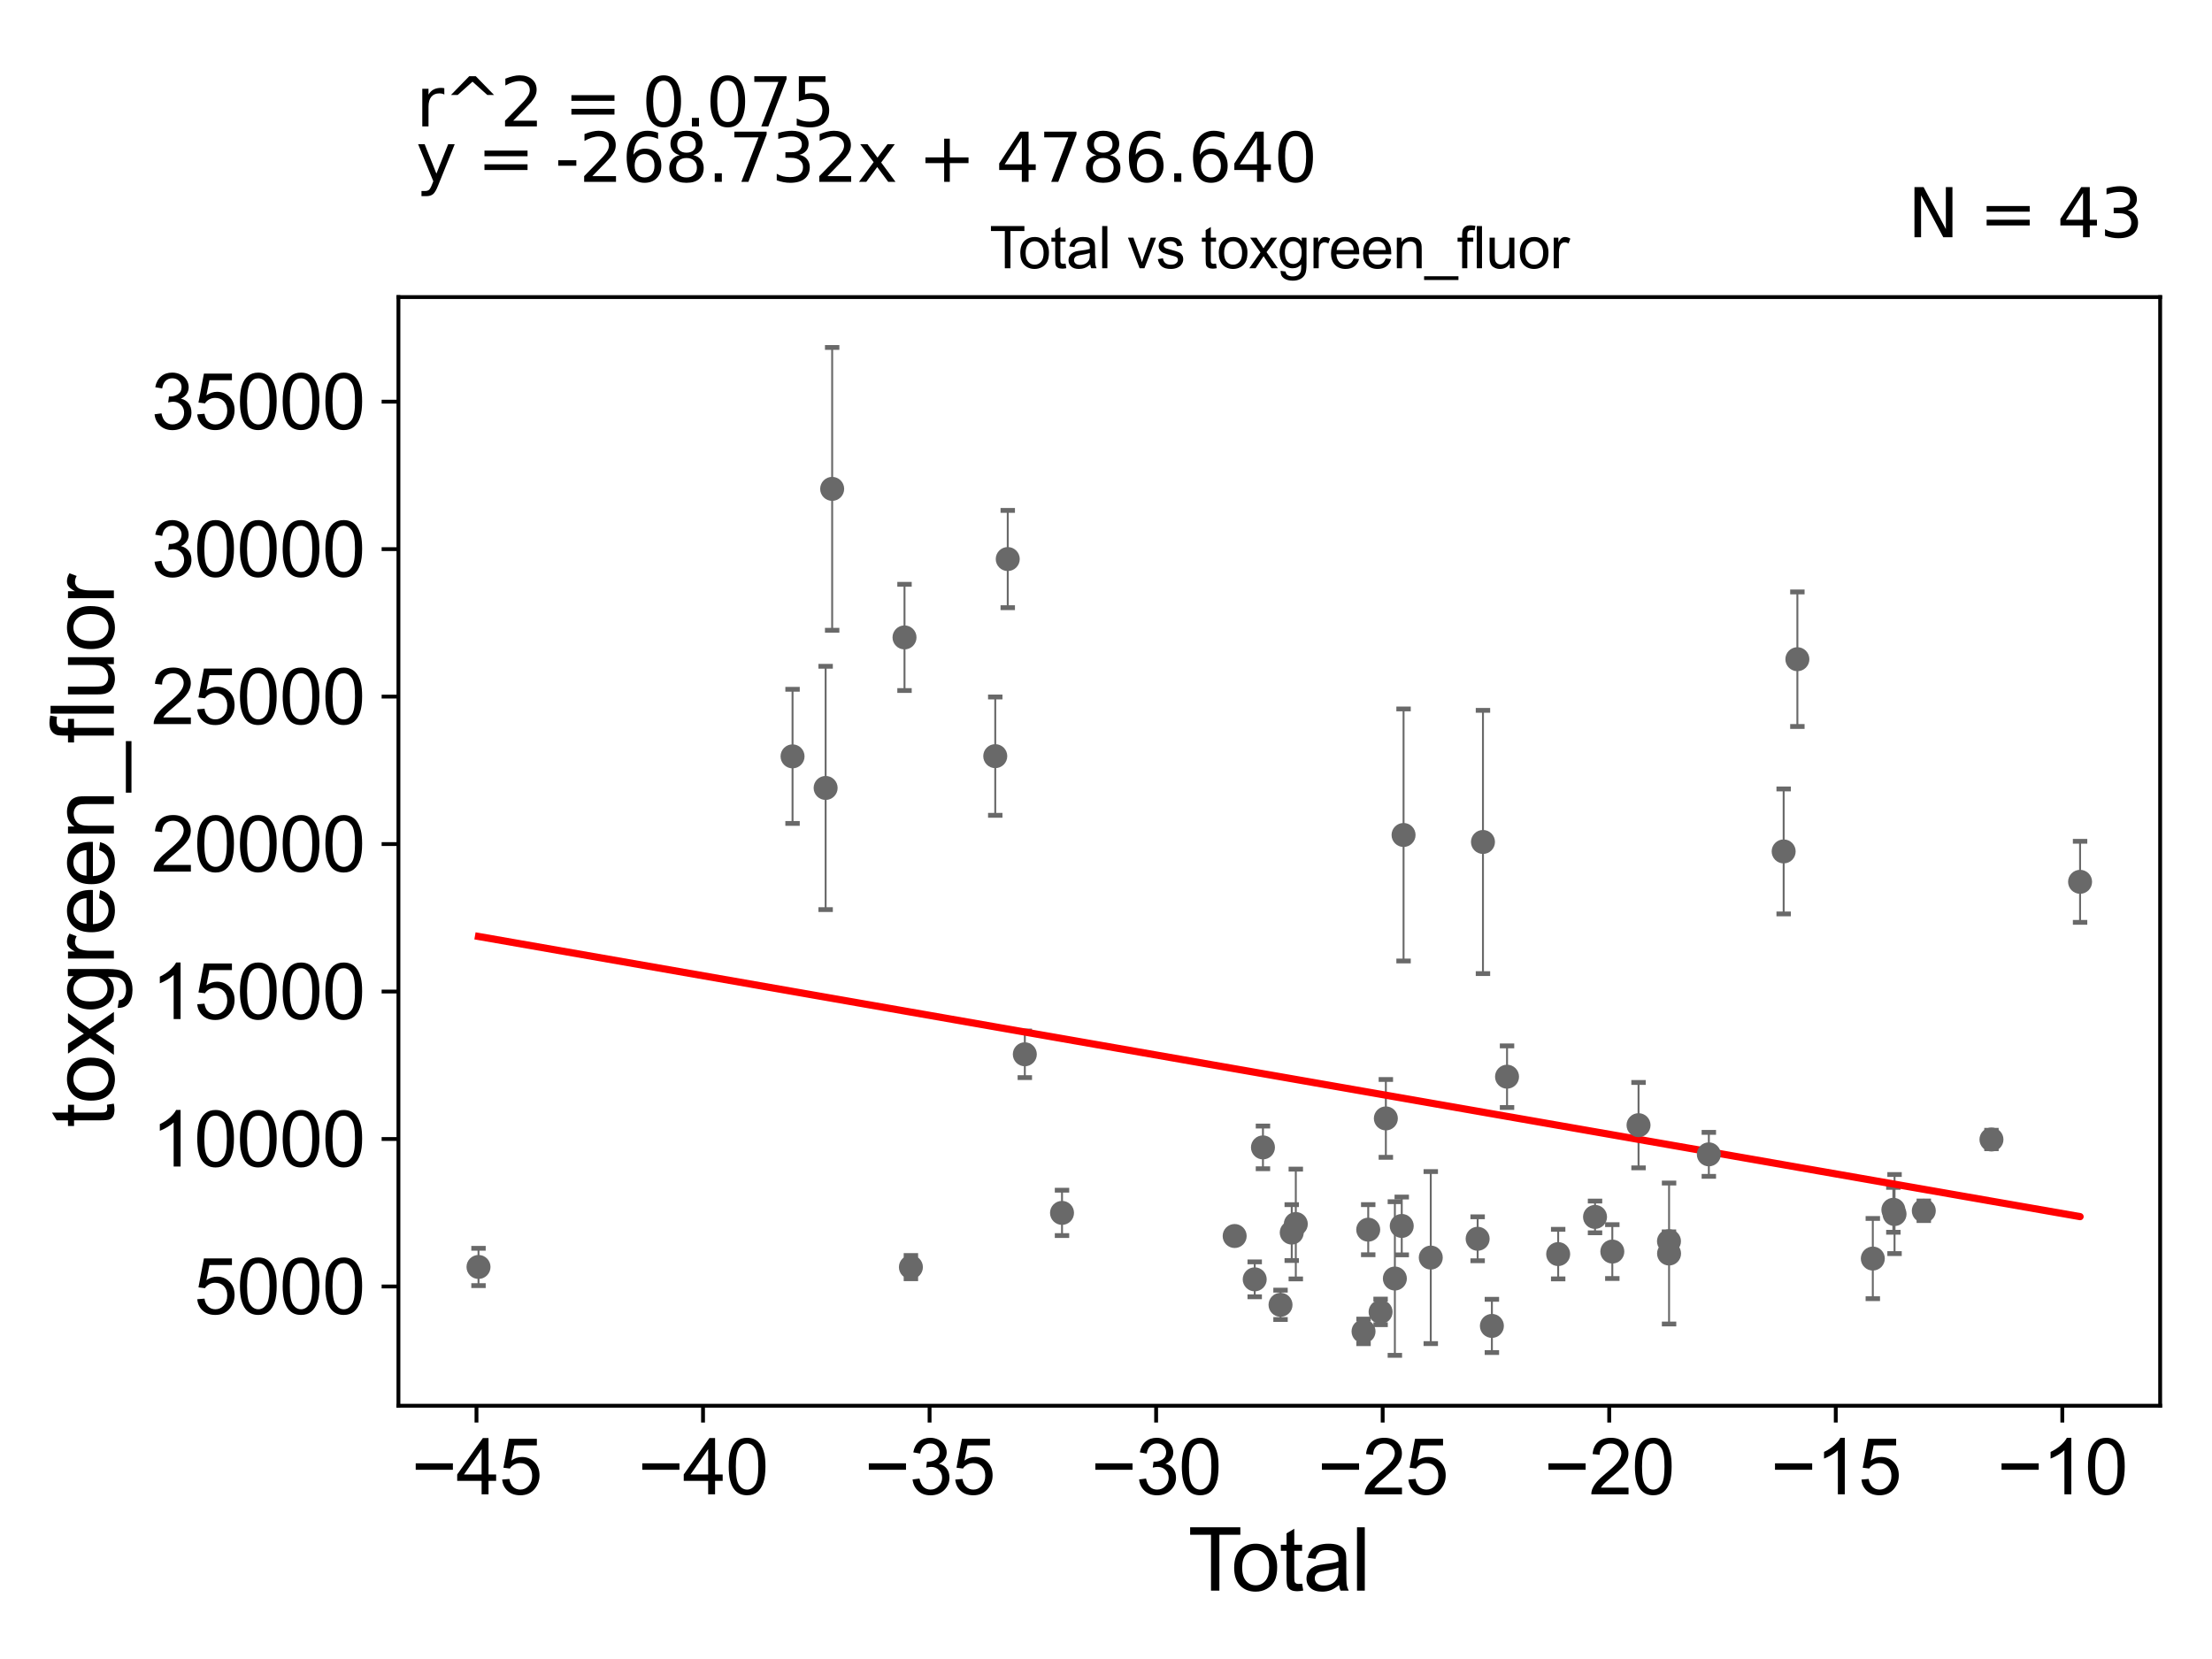 <?xml version="1.0" encoding="utf-8" standalone="no"?>
<!DOCTYPE svg PUBLIC "-//W3C//DTD SVG 1.1//EN"
  "http://www.w3.org/Graphics/SVG/1.1/DTD/svg11.dtd">
<svg xmlns:xlink="http://www.w3.org/1999/xlink" width="460.8pt" height="345.6pt" viewBox="0 0 460.8 345.6" xmlns="http://www.w3.org/2000/svg" version="1.1">
 <defs>
  <style type="text/css">*{stroke-linejoin: round; stroke-linecap: butt}</style>
 </defs>
 <g id="figure_1">
  <g id="patch_1">
   <path d="M 0 345.6 
L 460.8 345.6 
L 460.8 0 
L 0 0 
z
" style="fill: #ffffff"/>
  </g>
  <g id="axes_1">
   <g id="patch_2">
    <path d="M 83 292.84 
L 450 292.84 
L 450 61.886 
L 83 61.886 
z
" style="fill: #ffffff"/>
   </g>
   <g id="PathCollection_1">
    <defs>
     <path id="md7299c7fc7" d="M 0 1.118 
C 0.297 1.118 0.581 1 0.791 0.791 
C 1 0.581 1.118 0.297 1.118 0 
C 1.118 -0.297 1 -0.581 0.791 -0.791 
C 0.581 -1 0.297 -1.118 0 -1.118 
C -0.297 -1.118 -0.581 -1 -0.791 -0.791 
C -1 -0.581 -1.118 -0.297 -1.118 0 
C -1.118 0.297 -1 0.581 -0.791 0.791 
C -0.581 1 -0.297 1.118 0 1.118 
z
" style="stroke: #696969"/>
    </defs>
    <g clip-path="url(#pde0ca4d54d)">
     <use xlink:href="#md7299c7fc7" x="99.682" y="263.93" style="fill: #696969; stroke: #696969"/>
     <use xlink:href="#md7299c7fc7" x="285.026" y="256.163" style="fill: #696969; stroke: #696969"/>
     <use xlink:href="#md7299c7fc7" x="335.875" y="260.724" style="fill: #696969; stroke: #696969"/>
     <use xlink:href="#md7299c7fc7" x="332.274" y="253.507" style="fill: #696969; stroke: #696969"/>
     <use xlink:href="#md7299c7fc7" x="324.596" y="261.25" style="fill: #696969; stroke: #696969"/>
     <use xlink:href="#md7299c7fc7" x="257.203" y="257.484" style="fill: #696969; stroke: #696969"/>
     <use xlink:href="#md7299c7fc7" x="313.943" y="224.295" style="fill: #696969; stroke: #696969"/>
     <use xlink:href="#md7299c7fc7" x="310.788" y="276.211" style="fill: #696969; stroke: #696969"/>
     <use xlink:href="#md7299c7fc7" x="308.929" y="175.396" style="fill: #696969; stroke: #696969"/>
     <use xlink:href="#md7299c7fc7" x="261.379" y="266.51" style="fill: #696969; stroke: #696969"/>
     <use xlink:href="#md7299c7fc7" x="341.337" y="234.394" style="fill: #696969; stroke: #696969"/>
     <use xlink:href="#md7299c7fc7" x="307.82" y="258.06" style="fill: #696969; stroke: #696969"/>
     <use xlink:href="#md7299c7fc7" x="263.096" y="239.025" style="fill: #696969; stroke: #696969"/>
     <use xlink:href="#md7299c7fc7" x="292.387" y="173.94" style="fill: #696969; stroke: #696969"/>
     <use xlink:href="#md7299c7fc7" x="266.756" y="271.818" style="fill: #696969; stroke: #696969"/>
     <use xlink:href="#md7299c7fc7" x="292.009" y="255.387" style="fill: #696969; stroke: #696969"/>
     <use xlink:href="#md7299c7fc7" x="269.092" y="256.77" style="fill: #696969; stroke: #696969"/>
     <use xlink:href="#md7299c7fc7" x="290.576" y="266.34" style="fill: #696969; stroke: #696969"/>
     <use xlink:href="#md7299c7fc7" x="269.94" y="254.987" style="fill: #696969; stroke: #696969"/>
     <use xlink:href="#md7299c7fc7" x="288.698" y="232.985" style="fill: #696969; stroke: #696969"/>
     <use xlink:href="#md7299c7fc7" x="287.603" y="273.294" style="fill: #696969; stroke: #696969"/>
     <use xlink:href="#md7299c7fc7" x="298.055" y="261.977" style="fill: #696969; stroke: #696969"/>
     <use xlink:href="#md7299c7fc7" x="221.237" y="252.667" style="fill: #696969; stroke: #696969"/>
     <use xlink:href="#md7299c7fc7" x="284.051" y="277.356" style="fill: #696969; stroke: #696969"/>
     <use xlink:href="#md7299c7fc7" x="188.426" y="132.785" style="fill: #696969; stroke: #696969"/>
     <use xlink:href="#md7299c7fc7" x="173.355" y="101.841" style="fill: #696969; stroke: #696969"/>
     <use xlink:href="#md7299c7fc7" x="371.569" y="177.366" style="fill: #696969; stroke: #696969"/>
     <use xlink:href="#md7299c7fc7" x="171.994" y="164.143" style="fill: #696969; stroke: #696969"/>
     <use xlink:href="#md7299c7fc7" x="189.757" y="263.965" style="fill: #696969; stroke: #696969"/>
     <use xlink:href="#md7299c7fc7" x="394.422" y="252.024" style="fill: #696969; stroke: #696969"/>
     <use xlink:href="#md7299c7fc7" x="165.102" y="157.564" style="fill: #696969; stroke: #696969"/>
     <use xlink:href="#md7299c7fc7" x="394.668" y="252.906" style="fill: #696969; stroke: #696969"/>
     <use xlink:href="#md7299c7fc7" x="355.982" y="240.473" style="fill: #696969; stroke: #696969"/>
     <use xlink:href="#md7299c7fc7" x="374.427" y="137.324" style="fill: #696969; stroke: #696969"/>
     <use xlink:href="#md7299c7fc7" x="400.763" y="252.227" style="fill: #696969; stroke: #696969"/>
     <use xlink:href="#md7299c7fc7" x="347.697" y="261.131" style="fill: #696969; stroke: #696969"/>
     <use xlink:href="#md7299c7fc7" x="207.33" y="157.519" style="fill: #696969; stroke: #696969"/>
     <use xlink:href="#md7299c7fc7" x="414.857" y="237.381" style="fill: #696969; stroke: #696969"/>
     <use xlink:href="#md7299c7fc7" x="209.932" y="116.46" style="fill: #696969; stroke: #696969"/>
     <use xlink:href="#md7299c7fc7" x="433.318" y="183.699" style="fill: #696969; stroke: #696969"/>
     <use xlink:href="#md7299c7fc7" x="213.489" y="219.628" style="fill: #696969; stroke: #696969"/>
     <use xlink:href="#md7299c7fc7" x="347.678" y="258.572" style="fill: #696969; stroke: #696969"/>
     <use xlink:href="#md7299c7fc7" x="390.142" y="262.181" style="fill: #696969; stroke: #696969"/>
    </g>
   </g>
   <g id="matplotlib.axis_1">
    <g id="xtick_1">
     <g id="line2d_1">
      <defs>
       <path id="m583ca87c95" d="M 0 0 
L 0 3.5 
" style="stroke: #000000; stroke-width: 0.8"/>
      </defs>
      <g>
       <use xlink:href="#m583ca87c95" x="99.26" y="292.84" style="stroke: #000000; stroke-width: 0.8"/>
      </g>
     </g>
     <g id="text_1">
      <!-- −45 -->
      <g transform="translate(85.69 311.293)scale(0.16 -0.16)">
       <defs>
        <path id="ArialMT-2212" d="M 3381 1997 
L 356 1997 
L 356 2522 
L 3381 2522 
L 3381 1997 
z
" transform="scale(0.016)"/>
        <path id="ArialMT-34" d="M 2069 0 
L 2069 1097 
L 81 1097 
L 81 1613 
L 2172 4581 
L 2631 4581 
L 2631 1613 
L 3250 1613 
L 3250 1097 
L 2631 1097 
L 2631 0 
L 2069 0 
z
M 2069 1613 
L 2069 3678 
L 634 1613 
L 2069 1613 
z
" transform="scale(0.016)"/>
        <path id="ArialMT-35" d="M 266 1200 
L 856 1250 
Q 922 819 1161 601 
Q 1400 384 1738 384 
Q 2144 384 2425 690 
Q 2706 997 2706 1503 
Q 2706 1984 2436 2262 
Q 2166 2541 1728 2541 
Q 1456 2541 1237 2417 
Q 1019 2294 894 2097 
L 366 2166 
L 809 4519 
L 3088 4519 
L 3088 3981 
L 1259 3981 
L 1013 2750 
Q 1425 3038 1878 3038 
Q 2478 3038 2890 2622 
Q 3303 2206 3303 1553 
Q 3303 931 2941 478 
Q 2500 -78 1738 -78 
Q 1113 -78 717 272 
Q 322 622 266 1200 
z
" transform="scale(0.016)"/>
       </defs>
       <use xlink:href="#ArialMT-2212"/>
       <use xlink:href="#ArialMT-34" x="58.398"/>
       <use xlink:href="#ArialMT-35" x="114.014"/>
      </g>
     </g>
    </g>
    <g id="xtick_2">
     <g id="line2d_2">
      <g>
       <use xlink:href="#m583ca87c95" x="146.454" y="292.84" style="stroke: #000000; stroke-width: 0.8"/>
      </g>
     </g>
     <g id="text_2">
      <!-- −40 -->
      <g transform="translate(132.884 311.293)scale(0.16 -0.16)">
       <defs>
        <path id="ArialMT-30" d="M 266 2259 
Q 266 3072 433 3567 
Q 600 4063 929 4331 
Q 1259 4600 1759 4600 
Q 2128 4600 2406 4451 
Q 2684 4303 2865 4023 
Q 3047 3744 3150 3342 
Q 3253 2941 3253 2259 
Q 3253 1453 3087 958 
Q 2922 463 2592 192 
Q 2263 -78 1759 -78 
Q 1097 -78 719 397 
Q 266 969 266 2259 
z
M 844 2259 
Q 844 1131 1108 757 
Q 1372 384 1759 384 
Q 2147 384 2411 759 
Q 2675 1134 2675 2259 
Q 2675 3391 2411 3762 
Q 2147 4134 1753 4134 
Q 1366 4134 1134 3806 
Q 844 3388 844 2259 
z
" transform="scale(0.016)"/>
       </defs>
       <use xlink:href="#ArialMT-2212"/>
       <use xlink:href="#ArialMT-34" x="58.398"/>
       <use xlink:href="#ArialMT-30" x="114.014"/>
      </g>
     </g>
    </g>
    <g id="xtick_3">
     <g id="line2d_3">
      <g>
       <use xlink:href="#m583ca87c95" x="193.648" y="292.84" style="stroke: #000000; stroke-width: 0.8"/>
      </g>
     </g>
     <g id="text_3">
      <!-- −35 -->
      <g transform="translate(180.078 311.293)scale(0.16 -0.16)">
       <defs>
        <path id="ArialMT-33" d="M 269 1209 
L 831 1284 
Q 928 806 1161 595 
Q 1394 384 1728 384 
Q 2125 384 2398 659 
Q 2672 934 2672 1341 
Q 2672 1728 2419 1979 
Q 2166 2231 1775 2231 
Q 1616 2231 1378 2169 
L 1441 2663 
Q 1497 2656 1531 2656 
Q 1891 2656 2178 2843 
Q 2466 3031 2466 3422 
Q 2466 3731 2256 3934 
Q 2047 4138 1716 4138 
Q 1388 4138 1169 3931 
Q 950 3725 888 3313 
L 325 3413 
Q 428 3978 793 4289 
Q 1159 4600 1703 4600 
Q 2078 4600 2393 4439 
Q 2709 4278 2876 4000 
Q 3044 3722 3044 3409 
Q 3044 3113 2884 2869 
Q 2725 2625 2413 2481 
Q 2819 2388 3044 2092 
Q 3269 1797 3269 1353 
Q 3269 753 2831 336 
Q 2394 -81 1725 -81 
Q 1122 -81 723 278 
Q 325 638 269 1209 
z
" transform="scale(0.016)"/>
       </defs>
       <use xlink:href="#ArialMT-2212"/>
       <use xlink:href="#ArialMT-33" x="58.398"/>
       <use xlink:href="#ArialMT-35" x="114.014"/>
      </g>
     </g>
    </g>
    <g id="xtick_4">
     <g id="line2d_4">
      <g>
       <use xlink:href="#m583ca87c95" x="240.842" y="292.84" style="stroke: #000000; stroke-width: 0.8"/>
      </g>
     </g>
     <g id="text_4">
      <!-- −30 -->
      <g transform="translate(227.272 311.293)scale(0.16 -0.16)">
       <use xlink:href="#ArialMT-2212"/>
       <use xlink:href="#ArialMT-33" x="58.398"/>
       <use xlink:href="#ArialMT-30" x="114.014"/>
      </g>
     </g>
    </g>
    <g id="xtick_5">
     <g id="line2d_5">
      <g>
       <use xlink:href="#m583ca87c95" x="288.036" y="292.84" style="stroke: #000000; stroke-width: 0.8"/>
      </g>
     </g>
     <g id="text_5">
      <!-- −25 -->
      <g transform="translate(274.466 311.293)scale(0.16 -0.16)">
       <defs>
        <path id="ArialMT-32" d="M 3222 541 
L 3222 0 
L 194 0 
Q 188 203 259 391 
Q 375 700 629 1000 
Q 884 1300 1366 1694 
Q 2113 2306 2375 2664 
Q 2638 3022 2638 3341 
Q 2638 3675 2398 3904 
Q 2159 4134 1775 4134 
Q 1369 4134 1125 3890 
Q 881 3647 878 3216 
L 300 3275 
Q 359 3922 746 4261 
Q 1134 4600 1788 4600 
Q 2447 4600 2831 4234 
Q 3216 3869 3216 3328 
Q 3216 3053 3103 2787 
Q 2991 2522 2730 2228 
Q 2469 1934 1863 1422 
Q 1356 997 1212 845 
Q 1069 694 975 541 
L 3222 541 
z
" transform="scale(0.016)"/>
       </defs>
       <use xlink:href="#ArialMT-2212"/>
       <use xlink:href="#ArialMT-32" x="58.398"/>
       <use xlink:href="#ArialMT-35" x="114.014"/>
      </g>
     </g>
    </g>
    <g id="xtick_6">
     <g id="line2d_6">
      <g>
       <use xlink:href="#m583ca87c95" x="335.23" y="292.84" style="stroke: #000000; stroke-width: 0.8"/>
      </g>
     </g>
     <g id="text_6">
      <!-- −20 -->
      <g transform="translate(321.66 311.293)scale(0.16 -0.16)">
       <use xlink:href="#ArialMT-2212"/>
       <use xlink:href="#ArialMT-32" x="58.398"/>
       <use xlink:href="#ArialMT-30" x="114.014"/>
      </g>
     </g>
    </g>
    <g id="xtick_7">
     <g id="line2d_7">
      <g>
       <use xlink:href="#m583ca87c95" x="382.424" y="292.84" style="stroke: #000000; stroke-width: 0.8"/>
      </g>
     </g>
     <g id="text_7">
      <!-- −15 -->
      <g transform="translate(368.854 311.293)scale(0.16 -0.16)">
       <defs>
        <path id="ArialMT-31" d="M 2384 0 
L 1822 0 
L 1822 3584 
Q 1619 3391 1289 3197 
Q 959 3003 697 2906 
L 697 3450 
Q 1169 3672 1522 3987 
Q 1875 4303 2022 4600 
L 2384 4600 
L 2384 0 
z
" transform="scale(0.016)"/>
       </defs>
       <use xlink:href="#ArialMT-2212"/>
       <use xlink:href="#ArialMT-31" x="58.398"/>
       <use xlink:href="#ArialMT-35" x="114.014"/>
      </g>
     </g>
    </g>
    <g id="xtick_8">
     <g id="line2d_8">
      <g>
       <use xlink:href="#m583ca87c95" x="429.618" y="292.84" style="stroke: #000000; stroke-width: 0.8"/>
      </g>
     </g>
     <g id="text_8">
      <!-- −10 -->
      <g transform="translate(416.048 311.293)scale(0.16 -0.16)">
       <use xlink:href="#ArialMT-2212"/>
       <use xlink:href="#ArialMT-31" x="58.398"/>
       <use xlink:href="#ArialMT-30" x="114.014"/>
      </g>
     </g>
    </g>
    <g id="text_9">
     <!-- Total -->
     <g transform="translate(247.495 331.357)scale(0.18 -0.18)">
      <defs>
       <path id="ArialMT-54" d="M 1659 0 
L 1659 4041 
L 150 4041 
L 150 4581 
L 3781 4581 
L 3781 4041 
L 2266 4041 
L 2266 0 
L 1659 0 
z
" transform="scale(0.016)"/>
       <path id="ArialMT-6f" d="M 213 1659 
Q 213 2581 725 3025 
Q 1153 3394 1769 3394 
Q 2453 3394 2887 2945 
Q 3322 2497 3322 1706 
Q 3322 1066 3130 698 
Q 2938 331 2570 128 
Q 2203 -75 1769 -75 
Q 1072 -75 642 372 
Q 213 819 213 1659 
z
M 791 1659 
Q 791 1022 1069 705 
Q 1347 388 1769 388 
Q 2188 388 2466 706 
Q 2744 1025 2744 1678 
Q 2744 2294 2464 2611 
Q 2184 2928 1769 2928 
Q 1347 2928 1069 2612 
Q 791 2297 791 1659 
z
" transform="scale(0.016)"/>
       <path id="ArialMT-74" d="M 1650 503 
L 1731 6 
Q 1494 -44 1306 -44 
Q 1000 -44 831 53 
Q 663 150 594 308 
Q 525 466 525 972 
L 525 2881 
L 113 2881 
L 113 3319 
L 525 3319 
L 525 4141 
L 1084 4478 
L 1084 3319 
L 1650 3319 
L 1650 2881 
L 1084 2881 
L 1084 941 
Q 1084 700 1114 631 
Q 1144 563 1211 522 
Q 1278 481 1403 481 
Q 1497 481 1650 503 
z
" transform="scale(0.016)"/>
       <path id="ArialMT-61" d="M 2588 409 
Q 2275 144 1986 34 
Q 1697 -75 1366 -75 
Q 819 -75 525 192 
Q 231 459 231 875 
Q 231 1119 342 1320 
Q 453 1522 633 1644 
Q 813 1766 1038 1828 
Q 1203 1872 1538 1913 
Q 2219 1994 2541 2106 
Q 2544 2222 2544 2253 
Q 2544 2597 2384 2738 
Q 2169 2928 1744 2928 
Q 1347 2928 1158 2789 
Q 969 2650 878 2297 
L 328 2372 
Q 403 2725 575 2942 
Q 747 3159 1072 3276 
Q 1397 3394 1825 3394 
Q 2250 3394 2515 3294 
Q 2781 3194 2906 3042 
Q 3031 2891 3081 2659 
Q 3109 2516 3109 2141 
L 3109 1391 
Q 3109 606 3145 398 
Q 3181 191 3288 0 
L 2700 0 
Q 2613 175 2588 409 
z
M 2541 1666 
Q 2234 1541 1622 1453 
Q 1275 1403 1131 1340 
Q 988 1278 909 1158 
Q 831 1038 831 891 
Q 831 666 1001 516 
Q 1172 366 1500 366 
Q 1825 366 2078 508 
Q 2331 650 2450 897 
Q 2541 1088 2541 1459 
L 2541 1666 
z
" transform="scale(0.016)"/>
       <path id="ArialMT-6c" d="M 409 0 
L 409 4581 
L 972 4581 
L 972 0 
L 409 0 
z
" transform="scale(0.016)"/>
      </defs>
      <use xlink:href="#ArialMT-54"/>
      <use xlink:href="#ArialMT-6f" x="49.959"/>
      <use xlink:href="#ArialMT-74" x="105.574"/>
      <use xlink:href="#ArialMT-61" x="133.357"/>
      <use xlink:href="#ArialMT-6c" x="188.973"/>
     </g>
    </g>
   </g>
   <g id="matplotlib.axis_2">
    <g id="ytick_1">
     <g id="line2d_9">
      <defs>
       <path id="md8402afb80" d="M 0 0 
L -3.5 0 
" style="stroke: #000000; stroke-width: 0.8"/>
      </defs>
      <g>
       <use xlink:href="#md8402afb80" x="83" y="268" style="stroke: #000000; stroke-width: 0.8"/>
      </g>
     </g>
     <g id="text_10">
      <!-- 5000 -->
      <g transform="translate(40.41 273.726)scale(0.16 -0.16)">
       <use xlink:href="#ArialMT-35"/>
       <use xlink:href="#ArialMT-30" x="55.615"/>
       <use xlink:href="#ArialMT-30" x="111.23"/>
       <use xlink:href="#ArialMT-30" x="166.846"/>
      </g>
     </g>
    </g>
    <g id="ytick_2">
     <g id="line2d_10">
      <g>
       <use xlink:href="#md8402afb80" x="83" y="237.279" style="stroke: #000000; stroke-width: 0.8"/>
      </g>
     </g>
     <g id="text_11">
      <!-- 10000 -->
      <g transform="translate(31.512 243.005)scale(0.16 -0.16)">
       <use xlink:href="#ArialMT-31"/>
       <use xlink:href="#ArialMT-30" x="55.615"/>
       <use xlink:href="#ArialMT-30" x="111.23"/>
       <use xlink:href="#ArialMT-30" x="166.846"/>
       <use xlink:href="#ArialMT-30" x="222.461"/>
      </g>
     </g>
    </g>
    <g id="ytick_3">
     <g id="line2d_11">
      <g>
       <use xlink:href="#md8402afb80" x="83" y="206.557" style="stroke: #000000; stroke-width: 0.8"/>
      </g>
     </g>
     <g id="text_12">
      <!-- 15000 -->
      <g transform="translate(31.512 212.284)scale(0.16 -0.16)">
       <use xlink:href="#ArialMT-31"/>
       <use xlink:href="#ArialMT-35" x="55.615"/>
       <use xlink:href="#ArialMT-30" x="111.23"/>
       <use xlink:href="#ArialMT-30" x="166.846"/>
       <use xlink:href="#ArialMT-30" x="222.461"/>
      </g>
     </g>
    </g>
    <g id="ytick_4">
     <g id="line2d_12">
      <g>
       <use xlink:href="#md8402afb80" x="83" y="175.836" style="stroke: #000000; stroke-width: 0.8"/>
      </g>
     </g>
     <g id="text_13">
      <!-- 20000 -->
      <g transform="translate(31.512 181.562)scale(0.16 -0.16)">
       <use xlink:href="#ArialMT-32"/>
       <use xlink:href="#ArialMT-30" x="55.615"/>
       <use xlink:href="#ArialMT-30" x="111.23"/>
       <use xlink:href="#ArialMT-30" x="166.846"/>
       <use xlink:href="#ArialMT-30" x="222.461"/>
      </g>
     </g>
    </g>
    <g id="ytick_5">
     <g id="line2d_13">
      <g>
       <use xlink:href="#md8402afb80" x="83" y="145.114" style="stroke: #000000; stroke-width: 0.8"/>
      </g>
     </g>
     <g id="text_14">
      <!-- 25000 -->
      <g transform="translate(31.512 150.841)scale(0.16 -0.16)">
       <use xlink:href="#ArialMT-32"/>
       <use xlink:href="#ArialMT-35" x="55.615"/>
       <use xlink:href="#ArialMT-30" x="111.23"/>
       <use xlink:href="#ArialMT-30" x="166.846"/>
       <use xlink:href="#ArialMT-30" x="222.461"/>
      </g>
     </g>
    </g>
    <g id="ytick_6">
     <g id="line2d_14">
      <g>
       <use xlink:href="#md8402afb80" x="83" y="114.393" style="stroke: #000000; stroke-width: 0.8"/>
      </g>
     </g>
     <g id="text_15">
      <!-- 30000 -->
      <g transform="translate(31.512 120.119)scale(0.16 -0.16)">
       <use xlink:href="#ArialMT-33"/>
       <use xlink:href="#ArialMT-30" x="55.615"/>
       <use xlink:href="#ArialMT-30" x="111.23"/>
       <use xlink:href="#ArialMT-30" x="166.846"/>
       <use xlink:href="#ArialMT-30" x="222.461"/>
      </g>
     </g>
    </g>
    <g id="ytick_7">
     <g id="line2d_15">
      <g>
       <use xlink:href="#md8402afb80" x="83" y="83.671" style="stroke: #000000; stroke-width: 0.8"/>
      </g>
     </g>
     <g id="text_16">
      <!-- 35000 -->
      <g transform="translate(31.512 89.398)scale(0.16 -0.16)">
       <use xlink:href="#ArialMT-33"/>
       <use xlink:href="#ArialMT-35" x="55.615"/>
       <use xlink:href="#ArialMT-30" x="111.23"/>
       <use xlink:href="#ArialMT-30" x="166.846"/>
       <use xlink:href="#ArialMT-30" x="222.461"/>
      </g>
     </g>
    </g>
    <g id="text_17">
     <!-- toxgreen_fluor -->
     <g transform="translate(23.724 234.895)rotate(-90)scale(0.18 -0.18)">
      <defs>
       <path id="ArialMT-78" d="M 47 0 
L 1259 1725 
L 138 3319 
L 841 3319 
L 1350 2541 
Q 1494 2319 1581 2169 
Q 1719 2375 1834 2534 
L 2394 3319 
L 3066 3319 
L 1919 1756 
L 3153 0 
L 2463 0 
L 1781 1031 
L 1600 1309 
L 728 0 
L 47 0 
z
" transform="scale(0.016)"/>
       <path id="ArialMT-67" d="M 319 -275 
L 866 -356 
Q 900 -609 1056 -725 
Q 1266 -881 1628 -881 
Q 2019 -881 2231 -725 
Q 2444 -569 2519 -288 
Q 2563 -116 2559 434 
Q 2191 0 1641 0 
Q 956 0 581 494 
Q 206 988 206 1678 
Q 206 2153 378 2554 
Q 550 2956 876 3175 
Q 1203 3394 1644 3394 
Q 2231 3394 2613 2919 
L 2613 3319 
L 3131 3319 
L 3131 450 
Q 3131 -325 2973 -648 
Q 2816 -972 2473 -1159 
Q 2131 -1347 1631 -1347 
Q 1038 -1347 672 -1080 
Q 306 -813 319 -275 
z
M 784 1719 
Q 784 1066 1043 766 
Q 1303 466 1694 466 
Q 2081 466 2343 764 
Q 2606 1063 2606 1700 
Q 2606 2309 2336 2618 
Q 2066 2928 1684 2928 
Q 1309 2928 1046 2623 
Q 784 2319 784 1719 
z
" transform="scale(0.016)"/>
       <path id="ArialMT-72" d="M 416 0 
L 416 3319 
L 922 3319 
L 922 2816 
Q 1116 3169 1280 3281 
Q 1444 3394 1641 3394 
Q 1925 3394 2219 3213 
L 2025 2691 
Q 1819 2813 1613 2813 
Q 1428 2813 1281 2702 
Q 1134 2591 1072 2394 
Q 978 2094 978 1738 
L 978 0 
L 416 0 
z
" transform="scale(0.016)"/>
       <path id="ArialMT-65" d="M 2694 1069 
L 3275 997 
Q 3138 488 2766 206 
Q 2394 -75 1816 -75 
Q 1088 -75 661 373 
Q 234 822 234 1631 
Q 234 2469 665 2931 
Q 1097 3394 1784 3394 
Q 2450 3394 2872 2941 
Q 3294 2488 3294 1666 
Q 3294 1616 3291 1516 
L 816 1516 
Q 847 969 1125 678 
Q 1403 388 1819 388 
Q 2128 388 2347 550 
Q 2566 713 2694 1069 
z
M 847 1978 
L 2700 1978 
Q 2663 2397 2488 2606 
Q 2219 2931 1791 2931 
Q 1403 2931 1139 2672 
Q 875 2413 847 1978 
z
" transform="scale(0.016)"/>
       <path id="ArialMT-6e" d="M 422 0 
L 422 3319 
L 928 3319 
L 928 2847 
Q 1294 3394 1984 3394 
Q 2284 3394 2536 3286 
Q 2788 3178 2913 3003 
Q 3038 2828 3088 2588 
Q 3119 2431 3119 2041 
L 3119 0 
L 2556 0 
L 2556 2019 
Q 2556 2363 2490 2533 
Q 2425 2703 2258 2804 
Q 2091 2906 1866 2906 
Q 1506 2906 1245 2678 
Q 984 2450 984 1813 
L 984 0 
L 422 0 
z
" transform="scale(0.016)"/>
       <path id="ArialMT-5f" d="M -97 -1272 
L -97 -866 
L 3631 -866 
L 3631 -1272 
L -97 -1272 
z
" transform="scale(0.016)"/>
       <path id="ArialMT-66" d="M 556 0 
L 556 2881 
L 59 2881 
L 59 3319 
L 556 3319 
L 556 3672 
Q 556 4006 616 4169 
Q 697 4388 901 4523 
Q 1106 4659 1475 4659 
Q 1713 4659 2000 4603 
L 1916 4113 
Q 1741 4144 1584 4144 
Q 1328 4144 1222 4034 
Q 1116 3925 1116 3625 
L 1116 3319 
L 1763 3319 
L 1763 2881 
L 1116 2881 
L 1116 0 
L 556 0 
z
" transform="scale(0.016)"/>
       <path id="ArialMT-75" d="M 2597 0 
L 2597 488 
Q 2209 -75 1544 -75 
Q 1250 -75 995 37 
Q 741 150 617 320 
Q 494 491 444 738 
Q 409 903 409 1263 
L 409 3319 
L 972 3319 
L 972 1478 
Q 972 1038 1006 884 
Q 1059 663 1231 536 
Q 1403 409 1656 409 
Q 1909 409 2131 539 
Q 2353 669 2445 892 
Q 2538 1116 2538 1541 
L 2538 3319 
L 3100 3319 
L 3100 0 
L 2597 0 
z
" transform="scale(0.016)"/>
      </defs>
      <use xlink:href="#ArialMT-74"/>
      <use xlink:href="#ArialMT-6f" x="27.783"/>
      <use xlink:href="#ArialMT-78" x="83.398"/>
      <use xlink:href="#ArialMT-67" x="133.398"/>
      <use xlink:href="#ArialMT-72" x="189.014"/>
      <use xlink:href="#ArialMT-65" x="222.314"/>
      <use xlink:href="#ArialMT-65" x="277.93"/>
      <use xlink:href="#ArialMT-6e" x="333.545"/>
      <use xlink:href="#ArialMT-5f" x="389.16"/>
      <use xlink:href="#ArialMT-66" x="444.775"/>
      <use xlink:href="#ArialMT-6c" x="472.559"/>
      <use xlink:href="#ArialMT-75" x="494.775"/>
      <use xlink:href="#ArialMT-6f" x="550.391"/>
      <use xlink:href="#ArialMT-72" x="606.006"/>
     </g>
    </g>
   </g>
   <g id="LineCollection_1">
    <path d="M 99.682 267.816 
L 99.682 260.044 
" clip-path="url(#pde0ca4d54d)" style="fill: none; stroke: #696969; stroke-width: 0.4"/>
    <path d="M 285.026 261.38 
L 285.026 250.946 
" clip-path="url(#pde0ca4d54d)" style="fill: none; stroke: #696969; stroke-width: 0.4"/>
    <path d="M 335.875 266.333 
L 335.875 255.115 
" clip-path="url(#pde0ca4d54d)" style="fill: none; stroke: #696969; stroke-width: 0.4"/>
    <path d="M 332.274 256.813 
L 332.274 250.202 
" clip-path="url(#pde0ca4d54d)" style="fill: none; stroke: #696969; stroke-width: 0.4"/>
    <path d="M 324.596 266.415 
L 324.596 256.085 
" clip-path="url(#pde0ca4d54d)" style="fill: none; stroke: #696969; stroke-width: 0.4"/>
    <path d="M 257.203 258.249 
L 257.203 256.72 
" clip-path="url(#pde0ca4d54d)" style="fill: none; stroke: #696969; stroke-width: 0.4"/>
    <path d="M 313.943 230.711 
L 313.943 217.878 
" clip-path="url(#pde0ca4d54d)" style="fill: none; stroke: #696969; stroke-width: 0.4"/>
    <path d="M 310.788 281.755 
L 310.788 270.666 
" clip-path="url(#pde0ca4d54d)" style="fill: none; stroke: #696969; stroke-width: 0.4"/>
    <path d="M 308.929 202.816 
L 308.929 147.975 
" clip-path="url(#pde0ca4d54d)" style="fill: none; stroke: #696969; stroke-width: 0.4"/>
    <path d="M 261.379 270.148 
L 261.379 262.871 
" clip-path="url(#pde0ca4d54d)" style="fill: none; stroke: #696969; stroke-width: 0.4"/>
    <path d="M 341.337 243.288 
L 341.337 225.499 
" clip-path="url(#pde0ca4d54d)" style="fill: none; stroke: #696969; stroke-width: 0.4"/>
    <path d="M 307.82 262.636 
L 307.82 253.484 
" clip-path="url(#pde0ca4d54d)" style="fill: none; stroke: #696969; stroke-width: 0.4"/>
    <path d="M 263.096 243.472 
L 263.096 234.579 
" clip-path="url(#pde0ca4d54d)" style="fill: none; stroke: #696969; stroke-width: 0.4"/>
    <path d="M 292.387 200.194 
L 292.387 147.687 
" clip-path="url(#pde0ca4d54d)" style="fill: none; stroke: #696969; stroke-width: 0.4"/>
    <path d="M 266.756 274.873 
L 266.756 268.762 
" clip-path="url(#pde0ca4d54d)" style="fill: none; stroke: #696969; stroke-width: 0.4"/>
    <path d="M 292.009 261.406 
L 292.009 249.368 
" clip-path="url(#pde0ca4d54d)" style="fill: none; stroke: #696969; stroke-width: 0.4"/>
    <path d="M 269.092 262.59 
L 269.092 250.951 
" clip-path="url(#pde0ca4d54d)" style="fill: none; stroke: #696969; stroke-width: 0.4"/>
    <path d="M 290.576 282.342 
L 290.576 250.337 
" clip-path="url(#pde0ca4d54d)" style="fill: none; stroke: #696969; stroke-width: 0.4"/>
    <path d="M 269.94 266.426 
L 269.94 243.548 
" clip-path="url(#pde0ca4d54d)" style="fill: none; stroke: #696969; stroke-width: 0.4"/>
    <path d="M 288.698 241.091 
L 288.698 224.878 
" clip-path="url(#pde0ca4d54d)" style="fill: none; stroke: #696969; stroke-width: 0.4"/>
    <path d="M 287.603 275.955 
L 287.603 270.633 
" clip-path="url(#pde0ca4d54d)" style="fill: none; stroke: #696969; stroke-width: 0.4"/>
    <path d="M 298.055 279.897 
L 298.055 244.057 
" clip-path="url(#pde0ca4d54d)" style="fill: none; stroke: #696969; stroke-width: 0.4"/>
    <path d="M 221.237 257.388 
L 221.237 247.945 
" clip-path="url(#pde0ca4d54d)" style="fill: none; stroke: #696969; stroke-width: 0.4"/>
    <path d="M 284.051 279.916 
L 284.051 274.795 
" clip-path="url(#pde0ca4d54d)" style="fill: none; stroke: #696969; stroke-width: 0.4"/>
    <path d="M 188.426 143.851 
L 188.426 121.72 
" clip-path="url(#pde0ca4d54d)" style="fill: none; stroke: #696969; stroke-width: 0.4"/>
    <path d="M 173.355 131.298 
L 173.355 72.384 
" clip-path="url(#pde0ca4d54d)" style="fill: none; stroke: #696969; stroke-width: 0.4"/>
    <path d="M 371.569 190.38 
L 371.569 164.351 
" clip-path="url(#pde0ca4d54d)" style="fill: none; stroke: #696969; stroke-width: 0.4"/>
    <path d="M 171.994 189.491 
L 171.994 138.796 
" clip-path="url(#pde0ca4d54d)" style="fill: none; stroke: #696969; stroke-width: 0.4"/>
    <path d="M 189.757 266.383 
L 189.757 261.547 
" clip-path="url(#pde0ca4d54d)" style="fill: none; stroke: #696969; stroke-width: 0.4"/>
    <path d="M 394.422 256.699 
L 394.422 247.35 
" clip-path="url(#pde0ca4d54d)" style="fill: none; stroke: #696969; stroke-width: 0.4"/>
    <path d="M 165.102 171.532 
L 165.102 143.595 
" clip-path="url(#pde0ca4d54d)" style="fill: none; stroke: #696969; stroke-width: 0.4"/>
    <path d="M 394.668 261.143 
L 394.668 244.67 
" clip-path="url(#pde0ca4d54d)" style="fill: none; stroke: #696969; stroke-width: 0.4"/>
    <path d="M 355.982 245.054 
L 355.982 235.892 
" clip-path="url(#pde0ca4d54d)" style="fill: none; stroke: #696969; stroke-width: 0.4"/>
    <path d="M 374.427 151.338 
L 374.427 123.311 
" clip-path="url(#pde0ca4d54d)" style="fill: none; stroke: #696969; stroke-width: 0.4"/>
    <path d="M 400.763 254.263 
L 400.763 250.192 
" clip-path="url(#pde0ca4d54d)" style="fill: none; stroke: #696969; stroke-width: 0.4"/>
    <path d="M 347.697 275.813 
L 347.697 246.449 
" clip-path="url(#pde0ca4d54d)" style="fill: none; stroke: #696969; stroke-width: 0.4"/>
    <path d="M 207.33 169.843 
L 207.33 145.195 
" clip-path="url(#pde0ca4d54d)" style="fill: none; stroke: #696969; stroke-width: 0.4"/>
    <path d="M 414.857 239.3 
L 414.857 235.463 
" clip-path="url(#pde0ca4d54d)" style="fill: none; stroke: #696969; stroke-width: 0.4"/>
    <path d="M 209.932 126.591 
L 209.932 106.328 
" clip-path="url(#pde0ca4d54d)" style="fill: none; stroke: #696969; stroke-width: 0.4"/>
    <path d="M 433.318 192.139 
L 433.318 175.259 
" clip-path="url(#pde0ca4d54d)" style="fill: none; stroke: #696969; stroke-width: 0.4"/>
    <path d="M 213.489 224.48 
L 213.489 214.775 
" clip-path="url(#pde0ca4d54d)" style="fill: none; stroke: #696969; stroke-width: 0.4"/>
    <path d="M 347.678 260.532 
L 347.678 256.613 
" clip-path="url(#pde0ca4d54d)" style="fill: none; stroke: #696969; stroke-width: 0.4"/>
    <path d="M 390.142 270.535 
L 390.142 253.826 
" clip-path="url(#pde0ca4d54d)" style="fill: none; stroke: #696969; stroke-width: 0.4"/>
   </g>
   <g id="line2d_16">
    <defs>
     <path id="m7cf2592d58" d="M 1.5 0 
L -1.5 -0 
" style="stroke: #696969"/>
    </defs>
    <g clip-path="url(#pde0ca4d54d)">
     <use xlink:href="#m7cf2592d58" x="99.682" y="267.816" style="fill: #696969; stroke: #696969"/>
     <use xlink:href="#m7cf2592d58" x="285.026" y="261.38" style="fill: #696969; stroke: #696969"/>
     <use xlink:href="#m7cf2592d58" x="335.875" y="266.333" style="fill: #696969; stroke: #696969"/>
     <use xlink:href="#m7cf2592d58" x="332.274" y="256.813" style="fill: #696969; stroke: #696969"/>
     <use xlink:href="#m7cf2592d58" x="324.596" y="266.415" style="fill: #696969; stroke: #696969"/>
     <use xlink:href="#m7cf2592d58" x="257.203" y="258.249" style="fill: #696969; stroke: #696969"/>
     <use xlink:href="#m7cf2592d58" x="313.943" y="230.711" style="fill: #696969; stroke: #696969"/>
     <use xlink:href="#m7cf2592d58" x="310.788" y="281.755" style="fill: #696969; stroke: #696969"/>
     <use xlink:href="#m7cf2592d58" x="308.929" y="202.816" style="fill: #696969; stroke: #696969"/>
     <use xlink:href="#m7cf2592d58" x="261.379" y="270.148" style="fill: #696969; stroke: #696969"/>
     <use xlink:href="#m7cf2592d58" x="341.337" y="243.288" style="fill: #696969; stroke: #696969"/>
     <use xlink:href="#m7cf2592d58" x="307.82" y="262.636" style="fill: #696969; stroke: #696969"/>
     <use xlink:href="#m7cf2592d58" x="263.096" y="243.472" style="fill: #696969; stroke: #696969"/>
     <use xlink:href="#m7cf2592d58" x="292.387" y="200.194" style="fill: #696969; stroke: #696969"/>
     <use xlink:href="#m7cf2592d58" x="266.756" y="274.873" style="fill: #696969; stroke: #696969"/>
     <use xlink:href="#m7cf2592d58" x="292.009" y="261.406" style="fill: #696969; stroke: #696969"/>
     <use xlink:href="#m7cf2592d58" x="269.092" y="262.59" style="fill: #696969; stroke: #696969"/>
     <use xlink:href="#m7cf2592d58" x="290.576" y="282.342" style="fill: #696969; stroke: #696969"/>
     <use xlink:href="#m7cf2592d58" x="269.94" y="266.426" style="fill: #696969; stroke: #696969"/>
     <use xlink:href="#m7cf2592d58" x="288.698" y="241.091" style="fill: #696969; stroke: #696969"/>
     <use xlink:href="#m7cf2592d58" x="287.603" y="275.955" style="fill: #696969; stroke: #696969"/>
     <use xlink:href="#m7cf2592d58" x="298.055" y="279.897" style="fill: #696969; stroke: #696969"/>
     <use xlink:href="#m7cf2592d58" x="221.237" y="257.388" style="fill: #696969; stroke: #696969"/>
     <use xlink:href="#m7cf2592d58" x="284.051" y="279.916" style="fill: #696969; stroke: #696969"/>
     <use xlink:href="#m7cf2592d58" x="188.426" y="143.851" style="fill: #696969; stroke: #696969"/>
     <use xlink:href="#m7cf2592d58" x="173.355" y="131.298" style="fill: #696969; stroke: #696969"/>
     <use xlink:href="#m7cf2592d58" x="371.569" y="190.38" style="fill: #696969; stroke: #696969"/>
     <use xlink:href="#m7cf2592d58" x="171.994" y="189.491" style="fill: #696969; stroke: #696969"/>
     <use xlink:href="#m7cf2592d58" x="189.757" y="266.383" style="fill: #696969; stroke: #696969"/>
     <use xlink:href="#m7cf2592d58" x="394.422" y="256.699" style="fill: #696969; stroke: #696969"/>
     <use xlink:href="#m7cf2592d58" x="165.102" y="171.532" style="fill: #696969; stroke: #696969"/>
     <use xlink:href="#m7cf2592d58" x="394.668" y="261.143" style="fill: #696969; stroke: #696969"/>
     <use xlink:href="#m7cf2592d58" x="355.982" y="245.054" style="fill: #696969; stroke: #696969"/>
     <use xlink:href="#m7cf2592d58" x="374.427" y="151.338" style="fill: #696969; stroke: #696969"/>
     <use xlink:href="#m7cf2592d58" x="400.763" y="254.263" style="fill: #696969; stroke: #696969"/>
     <use xlink:href="#m7cf2592d58" x="347.697" y="275.813" style="fill: #696969; stroke: #696969"/>
     <use xlink:href="#m7cf2592d58" x="207.33" y="169.843" style="fill: #696969; stroke: #696969"/>
     <use xlink:href="#m7cf2592d58" x="414.857" y="239.3" style="fill: #696969; stroke: #696969"/>
     <use xlink:href="#m7cf2592d58" x="209.932" y="126.591" style="fill: #696969; stroke: #696969"/>
     <use xlink:href="#m7cf2592d58" x="433.318" y="192.139" style="fill: #696969; stroke: #696969"/>
     <use xlink:href="#m7cf2592d58" x="213.489" y="224.48" style="fill: #696969; stroke: #696969"/>
     <use xlink:href="#m7cf2592d58" x="347.678" y="260.532" style="fill: #696969; stroke: #696969"/>
     <use xlink:href="#m7cf2592d58" x="390.142" y="270.535" style="fill: #696969; stroke: #696969"/>
    </g>
   </g>
   <g id="line2d_17">
    <g clip-path="url(#pde0ca4d54d)">
     <use xlink:href="#m7cf2592d58" x="99.682" y="260.044" style="fill: #696969; stroke: #696969"/>
     <use xlink:href="#m7cf2592d58" x="285.026" y="250.946" style="fill: #696969; stroke: #696969"/>
     <use xlink:href="#m7cf2592d58" x="335.875" y="255.115" style="fill: #696969; stroke: #696969"/>
     <use xlink:href="#m7cf2592d58" x="332.274" y="250.202" style="fill: #696969; stroke: #696969"/>
     <use xlink:href="#m7cf2592d58" x="324.596" y="256.085" style="fill: #696969; stroke: #696969"/>
     <use xlink:href="#m7cf2592d58" x="257.203" y="256.72" style="fill: #696969; stroke: #696969"/>
     <use xlink:href="#m7cf2592d58" x="313.943" y="217.878" style="fill: #696969; stroke: #696969"/>
     <use xlink:href="#m7cf2592d58" x="310.788" y="270.666" style="fill: #696969; stroke: #696969"/>
     <use xlink:href="#m7cf2592d58" x="308.929" y="147.975" style="fill: #696969; stroke: #696969"/>
     <use xlink:href="#m7cf2592d58" x="261.379" y="262.871" style="fill: #696969; stroke: #696969"/>
     <use xlink:href="#m7cf2592d58" x="341.337" y="225.499" style="fill: #696969; stroke: #696969"/>
     <use xlink:href="#m7cf2592d58" x="307.82" y="253.484" style="fill: #696969; stroke: #696969"/>
     <use xlink:href="#m7cf2592d58" x="263.096" y="234.579" style="fill: #696969; stroke: #696969"/>
     <use xlink:href="#m7cf2592d58" x="292.387" y="147.687" style="fill: #696969; stroke: #696969"/>
     <use xlink:href="#m7cf2592d58" x="266.756" y="268.762" style="fill: #696969; stroke: #696969"/>
     <use xlink:href="#m7cf2592d58" x="292.009" y="249.368" style="fill: #696969; stroke: #696969"/>
     <use xlink:href="#m7cf2592d58" x="269.092" y="250.951" style="fill: #696969; stroke: #696969"/>
     <use xlink:href="#m7cf2592d58" x="290.576" y="250.337" style="fill: #696969; stroke: #696969"/>
     <use xlink:href="#m7cf2592d58" x="269.94" y="243.548" style="fill: #696969; stroke: #696969"/>
     <use xlink:href="#m7cf2592d58" x="288.698" y="224.878" style="fill: #696969; stroke: #696969"/>
     <use xlink:href="#m7cf2592d58" x="287.603" y="270.633" style="fill: #696969; stroke: #696969"/>
     <use xlink:href="#m7cf2592d58" x="298.055" y="244.057" style="fill: #696969; stroke: #696969"/>
     <use xlink:href="#m7cf2592d58" x="221.237" y="247.945" style="fill: #696969; stroke: #696969"/>
     <use xlink:href="#m7cf2592d58" x="284.051" y="274.795" style="fill: #696969; stroke: #696969"/>
     <use xlink:href="#m7cf2592d58" x="188.426" y="121.72" style="fill: #696969; stroke: #696969"/>
     <use xlink:href="#m7cf2592d58" x="173.355" y="72.384" style="fill: #696969; stroke: #696969"/>
     <use xlink:href="#m7cf2592d58" x="371.569" y="164.351" style="fill: #696969; stroke: #696969"/>
     <use xlink:href="#m7cf2592d58" x="171.994" y="138.796" style="fill: #696969; stroke: #696969"/>
     <use xlink:href="#m7cf2592d58" x="189.757" y="261.547" style="fill: #696969; stroke: #696969"/>
     <use xlink:href="#m7cf2592d58" x="394.422" y="247.35" style="fill: #696969; stroke: #696969"/>
     <use xlink:href="#m7cf2592d58" x="165.102" y="143.595" style="fill: #696969; stroke: #696969"/>
     <use xlink:href="#m7cf2592d58" x="394.668" y="244.67" style="fill: #696969; stroke: #696969"/>
     <use xlink:href="#m7cf2592d58" x="355.982" y="235.892" style="fill: #696969; stroke: #696969"/>
     <use xlink:href="#m7cf2592d58" x="374.427" y="123.311" style="fill: #696969; stroke: #696969"/>
     <use xlink:href="#m7cf2592d58" x="400.763" y="250.192" style="fill: #696969; stroke: #696969"/>
     <use xlink:href="#m7cf2592d58" x="347.697" y="246.449" style="fill: #696969; stroke: #696969"/>
     <use xlink:href="#m7cf2592d58" x="207.33" y="145.195" style="fill: #696969; stroke: #696969"/>
     <use xlink:href="#m7cf2592d58" x="414.857" y="235.463" style="fill: #696969; stroke: #696969"/>
     <use xlink:href="#m7cf2592d58" x="209.932" y="106.328" style="fill: #696969; stroke: #696969"/>
     <use xlink:href="#m7cf2592d58" x="433.318" y="175.259" style="fill: #696969; stroke: #696969"/>
     <use xlink:href="#m7cf2592d58" x="213.489" y="214.775" style="fill: #696969; stroke: #696969"/>
     <use xlink:href="#m7cf2592d58" x="347.678" y="256.613" style="fill: #696969; stroke: #696969"/>
     <use xlink:href="#m7cf2592d58" x="390.142" y="253.826" style="fill: #696969; stroke: #696969"/>
    </g>
   </g>
   <g id="line2d_18">
    <path d="M 99.682 195.082 
L 285.026 227.505 
L 335.875 236.401 
L 332.274 235.771 
L 324.596 234.428 
L 257.203 222.638 
L 313.943 232.564 
L 310.788 232.012 
L 308.929 231.687 
L 261.379 223.369 
L 341.337 237.356 
L 307.82 231.493 
L 263.096 223.669 
L 292.387 228.793 
L 266.756 224.309 
L 292.009 228.727 
L 269.092 224.718 
L 290.576 228.476 
L 269.94 224.866 
L 288.698 228.148 
L 287.603 227.956 
L 298.055 229.784 
L 221.237 216.346 
L 284.051 227.335 
L 188.426 210.607 
L 173.355 207.97 
L 371.569 242.645 
L 171.994 207.732 
L 189.757 210.84 
L 394.422 246.642 
L 165.102 206.527 
L 394.668 246.685 
L 355.982 239.918 
L 374.427 243.145 
L 400.763 247.752 
L 347.697 238.469 
L 207.33 213.914 
L 414.857 250.217 
L 209.932 214.369 
L 433.318 253.447 
L 213.489 214.991 
L 347.678 238.465 
L 390.142 245.894 
" clip-path="url(#pde0ca4d54d)" style="fill: none; stroke: #ff0000; stroke-width: 1.5; stroke-linecap: square"/>
   </g>
   <g id="line2d_19">
    <defs>
     <path id="m37daccd351" d="M 0 2 
C 0.53 2 1.039 1.789 1.414 1.414 
C 1.789 1.039 2 0.53 2 0 
C 2 -0.53 1.789 -1.039 1.414 -1.414 
C 1.039 -1.789 0.53 -2 0 -2 
C -0.53 -2 -1.039 -1.789 -1.414 -1.414 
C -1.789 -1.039 -2 -0.53 -2 0 
C -2 0.53 -1.789 1.039 -1.414 1.414 
C -1.039 1.789 -0.53 2 0 2 
z
" style="stroke: #696969"/>
    </defs>
    <g clip-path="url(#pde0ca4d54d)">
     <use xlink:href="#m37daccd351" x="99.682" y="263.93" style="fill: #696969; stroke: #696969"/>
     <use xlink:href="#m37daccd351" x="285.026" y="256.163" style="fill: #696969; stroke: #696969"/>
     <use xlink:href="#m37daccd351" x="335.875" y="260.724" style="fill: #696969; stroke: #696969"/>
     <use xlink:href="#m37daccd351" x="332.274" y="253.507" style="fill: #696969; stroke: #696969"/>
     <use xlink:href="#m37daccd351" x="324.596" y="261.25" style="fill: #696969; stroke: #696969"/>
     <use xlink:href="#m37daccd351" x="257.203" y="257.484" style="fill: #696969; stroke: #696969"/>
     <use xlink:href="#m37daccd351" x="313.943" y="224.295" style="fill: #696969; stroke: #696969"/>
     <use xlink:href="#m37daccd351" x="310.788" y="276.211" style="fill: #696969; stroke: #696969"/>
     <use xlink:href="#m37daccd351" x="308.929" y="175.396" style="fill: #696969; stroke: #696969"/>
     <use xlink:href="#m37daccd351" x="261.379" y="266.51" style="fill: #696969; stroke: #696969"/>
     <use xlink:href="#m37daccd351" x="341.337" y="234.394" style="fill: #696969; stroke: #696969"/>
     <use xlink:href="#m37daccd351" x="307.82" y="258.06" style="fill: #696969; stroke: #696969"/>
     <use xlink:href="#m37daccd351" x="263.096" y="239.025" style="fill: #696969; stroke: #696969"/>
     <use xlink:href="#m37daccd351" x="292.387" y="173.94" style="fill: #696969; stroke: #696969"/>
     <use xlink:href="#m37daccd351" x="266.756" y="271.818" style="fill: #696969; stroke: #696969"/>
     <use xlink:href="#m37daccd351" x="292.009" y="255.387" style="fill: #696969; stroke: #696969"/>
     <use xlink:href="#m37daccd351" x="269.092" y="256.77" style="fill: #696969; stroke: #696969"/>
     <use xlink:href="#m37daccd351" x="290.576" y="266.34" style="fill: #696969; stroke: #696969"/>
     <use xlink:href="#m37daccd351" x="269.94" y="254.987" style="fill: #696969; stroke: #696969"/>
     <use xlink:href="#m37daccd351" x="288.698" y="232.985" style="fill: #696969; stroke: #696969"/>
     <use xlink:href="#m37daccd351" x="287.603" y="273.294" style="fill: #696969; stroke: #696969"/>
     <use xlink:href="#m37daccd351" x="298.055" y="261.977" style="fill: #696969; stroke: #696969"/>
     <use xlink:href="#m37daccd351" x="221.237" y="252.667" style="fill: #696969; stroke: #696969"/>
     <use xlink:href="#m37daccd351" x="284.051" y="277.356" style="fill: #696969; stroke: #696969"/>
     <use xlink:href="#m37daccd351" x="188.426" y="132.785" style="fill: #696969; stroke: #696969"/>
     <use xlink:href="#m37daccd351" x="173.355" y="101.841" style="fill: #696969; stroke: #696969"/>
     <use xlink:href="#m37daccd351" x="371.569" y="177.366" style="fill: #696969; stroke: #696969"/>
     <use xlink:href="#m37daccd351" x="171.994" y="164.143" style="fill: #696969; stroke: #696969"/>
     <use xlink:href="#m37daccd351" x="189.757" y="263.965" style="fill: #696969; stroke: #696969"/>
     <use xlink:href="#m37daccd351" x="394.422" y="252.024" style="fill: #696969; stroke: #696969"/>
     <use xlink:href="#m37daccd351" x="165.102" y="157.564" style="fill: #696969; stroke: #696969"/>
     <use xlink:href="#m37daccd351" x="394.668" y="252.906" style="fill: #696969; stroke: #696969"/>
     <use xlink:href="#m37daccd351" x="355.982" y="240.473" style="fill: #696969; stroke: #696969"/>
     <use xlink:href="#m37daccd351" x="374.427" y="137.324" style="fill: #696969; stroke: #696969"/>
     <use xlink:href="#m37daccd351" x="400.763" y="252.227" style="fill: #696969; stroke: #696969"/>
     <use xlink:href="#m37daccd351" x="347.697" y="261.131" style="fill: #696969; stroke: #696969"/>
     <use xlink:href="#m37daccd351" x="207.33" y="157.519" style="fill: #696969; stroke: #696969"/>
     <use xlink:href="#m37daccd351" x="414.857" y="237.381" style="fill: #696969; stroke: #696969"/>
     <use xlink:href="#m37daccd351" x="209.932" y="116.46" style="fill: #696969; stroke: #696969"/>
     <use xlink:href="#m37daccd351" x="433.318" y="183.699" style="fill: #696969; stroke: #696969"/>
     <use xlink:href="#m37daccd351" x="213.489" y="219.628" style="fill: #696969; stroke: #696969"/>
     <use xlink:href="#m37daccd351" x="347.678" y="258.572" style="fill: #696969; stroke: #696969"/>
     <use xlink:href="#m37daccd351" x="390.142" y="262.181" style="fill: #696969; stroke: #696969"/>
    </g>
   </g>
   <g id="patch_3">
    <path d="M 83 292.84 
L 83 61.886 
" style="fill: none; stroke: #000000; stroke-width: 0.8; stroke-linejoin: miter; stroke-linecap: square"/>
   </g>
   <g id="patch_4">
    <path d="M 450 292.84 
L 450 61.886 
" style="fill: none; stroke: #000000; stroke-width: 0.8; stroke-linejoin: miter; stroke-linecap: square"/>
   </g>
   <g id="patch_5">
    <path d="M 83 292.84 
L 450 292.84 
" style="fill: none; stroke: #000000; stroke-width: 0.8; stroke-linejoin: miter; stroke-linecap: square"/>
   </g>
   <g id="patch_6">
    <path d="M 83 61.886 
L 450 61.886 
" style="fill: none; stroke: #000000; stroke-width: 0.8; stroke-linejoin: miter; stroke-linecap: square"/>
   </g>
   <g id="text_18">
    <!-- N = 43 -->
    <g transform="translate(397.411 49.428)scale(0.14 -0.14)">
     <defs>
      <path id="DejaVuSans-4e" d="M 628 4666 
L 1478 4666 
L 3547 763 
L 3547 4666 
L 4159 4666 
L 4159 0 
L 3309 0 
L 1241 3903 
L 1241 0 
L 628 0 
L 628 4666 
z
" transform="scale(0.016)"/>
      <path id="DejaVuSans-20" transform="scale(0.016)"/>
      <path id="DejaVuSans-3d" d="M 678 2906 
L 4684 2906 
L 4684 2381 
L 678 2381 
L 678 2906 
z
M 678 1631 
L 4684 1631 
L 4684 1100 
L 678 1100 
L 678 1631 
z
" transform="scale(0.016)"/>
      <path id="DejaVuSans-34" d="M 2419 4116 
L 825 1625 
L 2419 1625 
L 2419 4116 
z
M 2253 4666 
L 3047 4666 
L 3047 1625 
L 3713 1625 
L 3713 1100 
L 3047 1100 
L 3047 0 
L 2419 0 
L 2419 1100 
L 313 1100 
L 313 1709 
L 2253 4666 
z
" transform="scale(0.016)"/>
      <path id="DejaVuSans-33" d="M 2597 2516 
Q 3050 2419 3304 2112 
Q 3559 1806 3559 1356 
Q 3559 666 3084 287 
Q 2609 -91 1734 -91 
Q 1441 -91 1130 -33 
Q 819 25 488 141 
L 488 750 
Q 750 597 1062 519 
Q 1375 441 1716 441 
Q 2309 441 2620 675 
Q 2931 909 2931 1356 
Q 2931 1769 2642 2001 
Q 2353 2234 1838 2234 
L 1294 2234 
L 1294 2753 
L 1863 2753 
Q 2328 2753 2575 2939 
Q 2822 3125 2822 3475 
Q 2822 3834 2567 4026 
Q 2313 4219 1838 4219 
Q 1578 4219 1281 4162 
Q 984 4106 628 3988 
L 628 4550 
Q 988 4650 1302 4700 
Q 1616 4750 1894 4750 
Q 2613 4750 3031 4423 
Q 3450 4097 3450 3541 
Q 3450 3153 3228 2886 
Q 3006 2619 2597 2516 
z
" transform="scale(0.016)"/>
     </defs>
     <use xlink:href="#DejaVuSans-4e"/>
     <use xlink:href="#DejaVuSans-20" x="74.805"/>
     <use xlink:href="#DejaVuSans-3d" x="106.592"/>
     <use xlink:href="#DejaVuSans-20" x="190.381"/>
     <use xlink:href="#DejaVuSans-34" x="222.168"/>
     <use xlink:href="#DejaVuSans-33" x="285.791"/>
    </g>
   </g>
   <g id="text_19">
    <!-- r^2 = 0.075 -->
    <g transform="translate(86.67 26.333)scale(0.14 -0.14)">
     <defs>
      <path id="DejaVuSans-72" d="M 2631 2963 
Q 2534 3019 2420 3045 
Q 2306 3072 2169 3072 
Q 1681 3072 1420 2755 
Q 1159 2438 1159 1844 
L 1159 0 
L 581 0 
L 581 3500 
L 1159 3500 
L 1159 2956 
Q 1341 3275 1631 3429 
Q 1922 3584 2338 3584 
Q 2397 3584 2469 3576 
Q 2541 3569 2628 3553 
L 2631 2963 
z
" transform="scale(0.016)"/>
      <path id="DejaVuSans-5e" d="M 2988 4666 
L 4684 2925 
L 4056 2925 
L 2681 4159 
L 1306 2925 
L 678 2925 
L 2375 4666 
L 2988 4666 
z
" transform="scale(0.016)"/>
      <path id="DejaVuSans-32" d="M 1228 531 
L 3431 531 
L 3431 0 
L 469 0 
L 469 531 
Q 828 903 1448 1529 
Q 2069 2156 2228 2338 
Q 2531 2678 2651 2914 
Q 2772 3150 2772 3378 
Q 2772 3750 2511 3984 
Q 2250 4219 1831 4219 
Q 1534 4219 1204 4116 
Q 875 4013 500 3803 
L 500 4441 
Q 881 4594 1212 4672 
Q 1544 4750 1819 4750 
Q 2544 4750 2975 4387 
Q 3406 4025 3406 3419 
Q 3406 3131 3298 2873 
Q 3191 2616 2906 2266 
Q 2828 2175 2409 1742 
Q 1991 1309 1228 531 
z
" transform="scale(0.016)"/>
      <path id="DejaVuSans-30" d="M 2034 4250 
Q 1547 4250 1301 3770 
Q 1056 3291 1056 2328 
Q 1056 1369 1301 889 
Q 1547 409 2034 409 
Q 2525 409 2770 889 
Q 3016 1369 3016 2328 
Q 3016 3291 2770 3770 
Q 2525 4250 2034 4250 
z
M 2034 4750 
Q 2819 4750 3233 4129 
Q 3647 3509 3647 2328 
Q 3647 1150 3233 529 
Q 2819 -91 2034 -91 
Q 1250 -91 836 529 
Q 422 1150 422 2328 
Q 422 3509 836 4129 
Q 1250 4750 2034 4750 
z
" transform="scale(0.016)"/>
      <path id="DejaVuSans-2e" d="M 684 794 
L 1344 794 
L 1344 0 
L 684 0 
L 684 794 
z
" transform="scale(0.016)"/>
      <path id="DejaVuSans-37" d="M 525 4666 
L 3525 4666 
L 3525 4397 
L 1831 0 
L 1172 0 
L 2766 4134 
L 525 4134 
L 525 4666 
z
" transform="scale(0.016)"/>
      <path id="DejaVuSans-35" d="M 691 4666 
L 3169 4666 
L 3169 4134 
L 1269 4134 
L 1269 2991 
Q 1406 3038 1543 3061 
Q 1681 3084 1819 3084 
Q 2600 3084 3056 2656 
Q 3513 2228 3513 1497 
Q 3513 744 3044 326 
Q 2575 -91 1722 -91 
Q 1428 -91 1123 -41 
Q 819 9 494 109 
L 494 744 
Q 775 591 1075 516 
Q 1375 441 1709 441 
Q 2250 441 2565 725 
Q 2881 1009 2881 1497 
Q 2881 1984 2565 2268 
Q 2250 2553 1709 2553 
Q 1456 2553 1204 2497 
Q 953 2441 691 2322 
L 691 4666 
z
" transform="scale(0.016)"/>
     </defs>
     <use xlink:href="#DejaVuSans-72"/>
     <use xlink:href="#DejaVuSans-5e" x="41.113"/>
     <use xlink:href="#DejaVuSans-32" x="124.902"/>
     <use xlink:href="#DejaVuSans-20" x="188.525"/>
     <use xlink:href="#DejaVuSans-3d" x="220.312"/>
     <use xlink:href="#DejaVuSans-20" x="304.102"/>
     <use xlink:href="#DejaVuSans-30" x="335.889"/>
     <use xlink:href="#DejaVuSans-2e" x="399.512"/>
     <use xlink:href="#DejaVuSans-30" x="431.299"/>
     <use xlink:href="#DejaVuSans-37" x="494.922"/>
     <use xlink:href="#DejaVuSans-35" x="558.545"/>
    </g>
   </g>
   <g id="text_20">
    <!-- y = -268.732x + 4786.640 -->
    <g transform="translate(86.67 37.88)scale(0.14 -0.14)">
     <defs>
      <path id="DejaVuSans-79" d="M 2059 -325 
Q 1816 -950 1584 -1140 
Q 1353 -1331 966 -1331 
L 506 -1331 
L 506 -850 
L 844 -850 
Q 1081 -850 1212 -737 
Q 1344 -625 1503 -206 
L 1606 56 
L 191 3500 
L 800 3500 
L 1894 763 
L 2988 3500 
L 3597 3500 
L 2059 -325 
z
" transform="scale(0.016)"/>
      <path id="DejaVuSans-2d" d="M 313 2009 
L 1997 2009 
L 1997 1497 
L 313 1497 
L 313 2009 
z
" transform="scale(0.016)"/>
      <path id="DejaVuSans-36" d="M 2113 2584 
Q 1688 2584 1439 2293 
Q 1191 2003 1191 1497 
Q 1191 994 1439 701 
Q 1688 409 2113 409 
Q 2538 409 2786 701 
Q 3034 994 3034 1497 
Q 3034 2003 2786 2293 
Q 2538 2584 2113 2584 
z
M 3366 4563 
L 3366 3988 
Q 3128 4100 2886 4159 
Q 2644 4219 2406 4219 
Q 1781 4219 1451 3797 
Q 1122 3375 1075 2522 
Q 1259 2794 1537 2939 
Q 1816 3084 2150 3084 
Q 2853 3084 3261 2657 
Q 3669 2231 3669 1497 
Q 3669 778 3244 343 
Q 2819 -91 2113 -91 
Q 1303 -91 875 529 
Q 447 1150 447 2328 
Q 447 3434 972 4092 
Q 1497 4750 2381 4750 
Q 2619 4750 2861 4703 
Q 3103 4656 3366 4563 
z
" transform="scale(0.016)"/>
      <path id="DejaVuSans-38" d="M 2034 2216 
Q 1584 2216 1326 1975 
Q 1069 1734 1069 1313 
Q 1069 891 1326 650 
Q 1584 409 2034 409 
Q 2484 409 2743 651 
Q 3003 894 3003 1313 
Q 3003 1734 2745 1975 
Q 2488 2216 2034 2216 
z
M 1403 2484 
Q 997 2584 770 2862 
Q 544 3141 544 3541 
Q 544 4100 942 4425 
Q 1341 4750 2034 4750 
Q 2731 4750 3128 4425 
Q 3525 4100 3525 3541 
Q 3525 3141 3298 2862 
Q 3072 2584 2669 2484 
Q 3125 2378 3379 2068 
Q 3634 1759 3634 1313 
Q 3634 634 3220 271 
Q 2806 -91 2034 -91 
Q 1263 -91 848 271 
Q 434 634 434 1313 
Q 434 1759 690 2068 
Q 947 2378 1403 2484 
z
M 1172 3481 
Q 1172 3119 1398 2916 
Q 1625 2713 2034 2713 
Q 2441 2713 2670 2916 
Q 2900 3119 2900 3481 
Q 2900 3844 2670 4047 
Q 2441 4250 2034 4250 
Q 1625 4250 1398 4047 
Q 1172 3844 1172 3481 
z
" transform="scale(0.016)"/>
      <path id="DejaVuSans-78" d="M 3513 3500 
L 2247 1797 
L 3578 0 
L 2900 0 
L 1881 1375 
L 863 0 
L 184 0 
L 1544 1831 
L 300 3500 
L 978 3500 
L 1906 2253 
L 2834 3500 
L 3513 3500 
z
" transform="scale(0.016)"/>
      <path id="DejaVuSans-2b" d="M 2944 4013 
L 2944 2272 
L 4684 2272 
L 4684 1741 
L 2944 1741 
L 2944 0 
L 2419 0 
L 2419 1741 
L 678 1741 
L 678 2272 
L 2419 2272 
L 2419 4013 
L 2944 4013 
z
" transform="scale(0.016)"/>
     </defs>
     <use xlink:href="#DejaVuSans-79"/>
     <use xlink:href="#DejaVuSans-20" x="59.18"/>
     <use xlink:href="#DejaVuSans-3d" x="90.967"/>
     <use xlink:href="#DejaVuSans-20" x="174.756"/>
     <use xlink:href="#DejaVuSans-2d" x="206.543"/>
     <use xlink:href="#DejaVuSans-32" x="242.627"/>
     <use xlink:href="#DejaVuSans-36" x="306.25"/>
     <use xlink:href="#DejaVuSans-38" x="369.873"/>
     <use xlink:href="#DejaVuSans-2e" x="433.496"/>
     <use xlink:href="#DejaVuSans-37" x="465.283"/>
     <use xlink:href="#DejaVuSans-33" x="528.906"/>
     <use xlink:href="#DejaVuSans-32" x="592.529"/>
     <use xlink:href="#DejaVuSans-78" x="656.152"/>
     <use xlink:href="#DejaVuSans-20" x="715.332"/>
     <use xlink:href="#DejaVuSans-2b" x="747.119"/>
     <use xlink:href="#DejaVuSans-20" x="830.908"/>
     <use xlink:href="#DejaVuSans-34" x="862.695"/>
     <use xlink:href="#DejaVuSans-37" x="926.318"/>
     <use xlink:href="#DejaVuSans-38" x="989.941"/>
     <use xlink:href="#DejaVuSans-36" x="1053.564"/>
     <use xlink:href="#DejaVuSans-2e" x="1117.188"/>
     <use xlink:href="#DejaVuSans-36" x="1148.975"/>
     <use xlink:href="#DejaVuSans-34" x="1212.598"/>
     <use xlink:href="#DejaVuSans-30" x="1276.221"/>
    </g>
   </g>
   <g id="text_21">
    <!-- Total vs toxgreen_fluor -->
    <g transform="translate(206.141 55.886)scale(0.12 -0.12)">
     <defs>
      <path id="ArialMT-20" transform="scale(0.016)"/>
      <path id="ArialMT-76" d="M 1344 0 
L 81 3319 
L 675 3319 
L 1388 1331 
Q 1503 1009 1600 663 
Q 1675 925 1809 1294 
L 2547 3319 
L 3125 3319 
L 1869 0 
L 1344 0 
z
" transform="scale(0.016)"/>
      <path id="ArialMT-73" d="M 197 991 
L 753 1078 
Q 800 744 1014 566 
Q 1228 388 1613 388 
Q 2000 388 2187 545 
Q 2375 703 2375 916 
Q 2375 1106 2209 1216 
Q 2094 1291 1634 1406 
Q 1016 1563 777 1677 
Q 538 1791 414 1992 
Q 291 2194 291 2438 
Q 291 2659 392 2848 
Q 494 3038 669 3163 
Q 800 3259 1026 3326 
Q 1253 3394 1513 3394 
Q 1903 3394 2198 3281 
Q 2494 3169 2634 2976 
Q 2775 2784 2828 2463 
L 2278 2388 
Q 2241 2644 2061 2787 
Q 1881 2931 1553 2931 
Q 1166 2931 1000 2803 
Q 834 2675 834 2503 
Q 834 2394 903 2306 
Q 972 2216 1119 2156 
Q 1203 2125 1616 2013 
Q 2213 1853 2448 1751 
Q 2684 1650 2818 1456 
Q 2953 1263 2953 975 
Q 2953 694 2789 445 
Q 2625 197 2315 61 
Q 2006 -75 1616 -75 
Q 969 -75 630 194 
Q 291 463 197 991 
z
" transform="scale(0.016)"/>
     </defs>
     <use xlink:href="#ArialMT-54"/>
     <use xlink:href="#ArialMT-6f" x="49.959"/>
     <use xlink:href="#ArialMT-74" x="105.574"/>
     <use xlink:href="#ArialMT-61" x="133.357"/>
     <use xlink:href="#ArialMT-6c" x="188.973"/>
     <use xlink:href="#ArialMT-20" x="211.189"/>
     <use xlink:href="#ArialMT-76" x="238.973"/>
     <use xlink:href="#ArialMT-73" x="288.973"/>
     <use xlink:href="#ArialMT-20" x="338.973"/>
     <use xlink:href="#ArialMT-74" x="366.756"/>
     <use xlink:href="#ArialMT-6f" x="394.539"/>
     <use xlink:href="#ArialMT-78" x="450.154"/>
     <use xlink:href="#ArialMT-67" x="500.154"/>
     <use xlink:href="#ArialMT-72" x="555.77"/>
     <use xlink:href="#ArialMT-65" x="589.07"/>
     <use xlink:href="#ArialMT-65" x="644.686"/>
     <use xlink:href="#ArialMT-6e" x="700.301"/>
     <use xlink:href="#ArialMT-5f" x="755.916"/>
     <use xlink:href="#ArialMT-66" x="811.531"/>
     <use xlink:href="#ArialMT-6c" x="839.314"/>
     <use xlink:href="#ArialMT-75" x="861.531"/>
     <use xlink:href="#ArialMT-6f" x="917.146"/>
     <use xlink:href="#ArialMT-72" x="972.762"/>
    </g>
   </g>
  </g>
 </g>
 <defs>
  <clipPath id="pde0ca4d54d">
   <rect x="83" y="61.886" width="367" height="230.954"/>
  </clipPath>
 </defs>
</svg>
